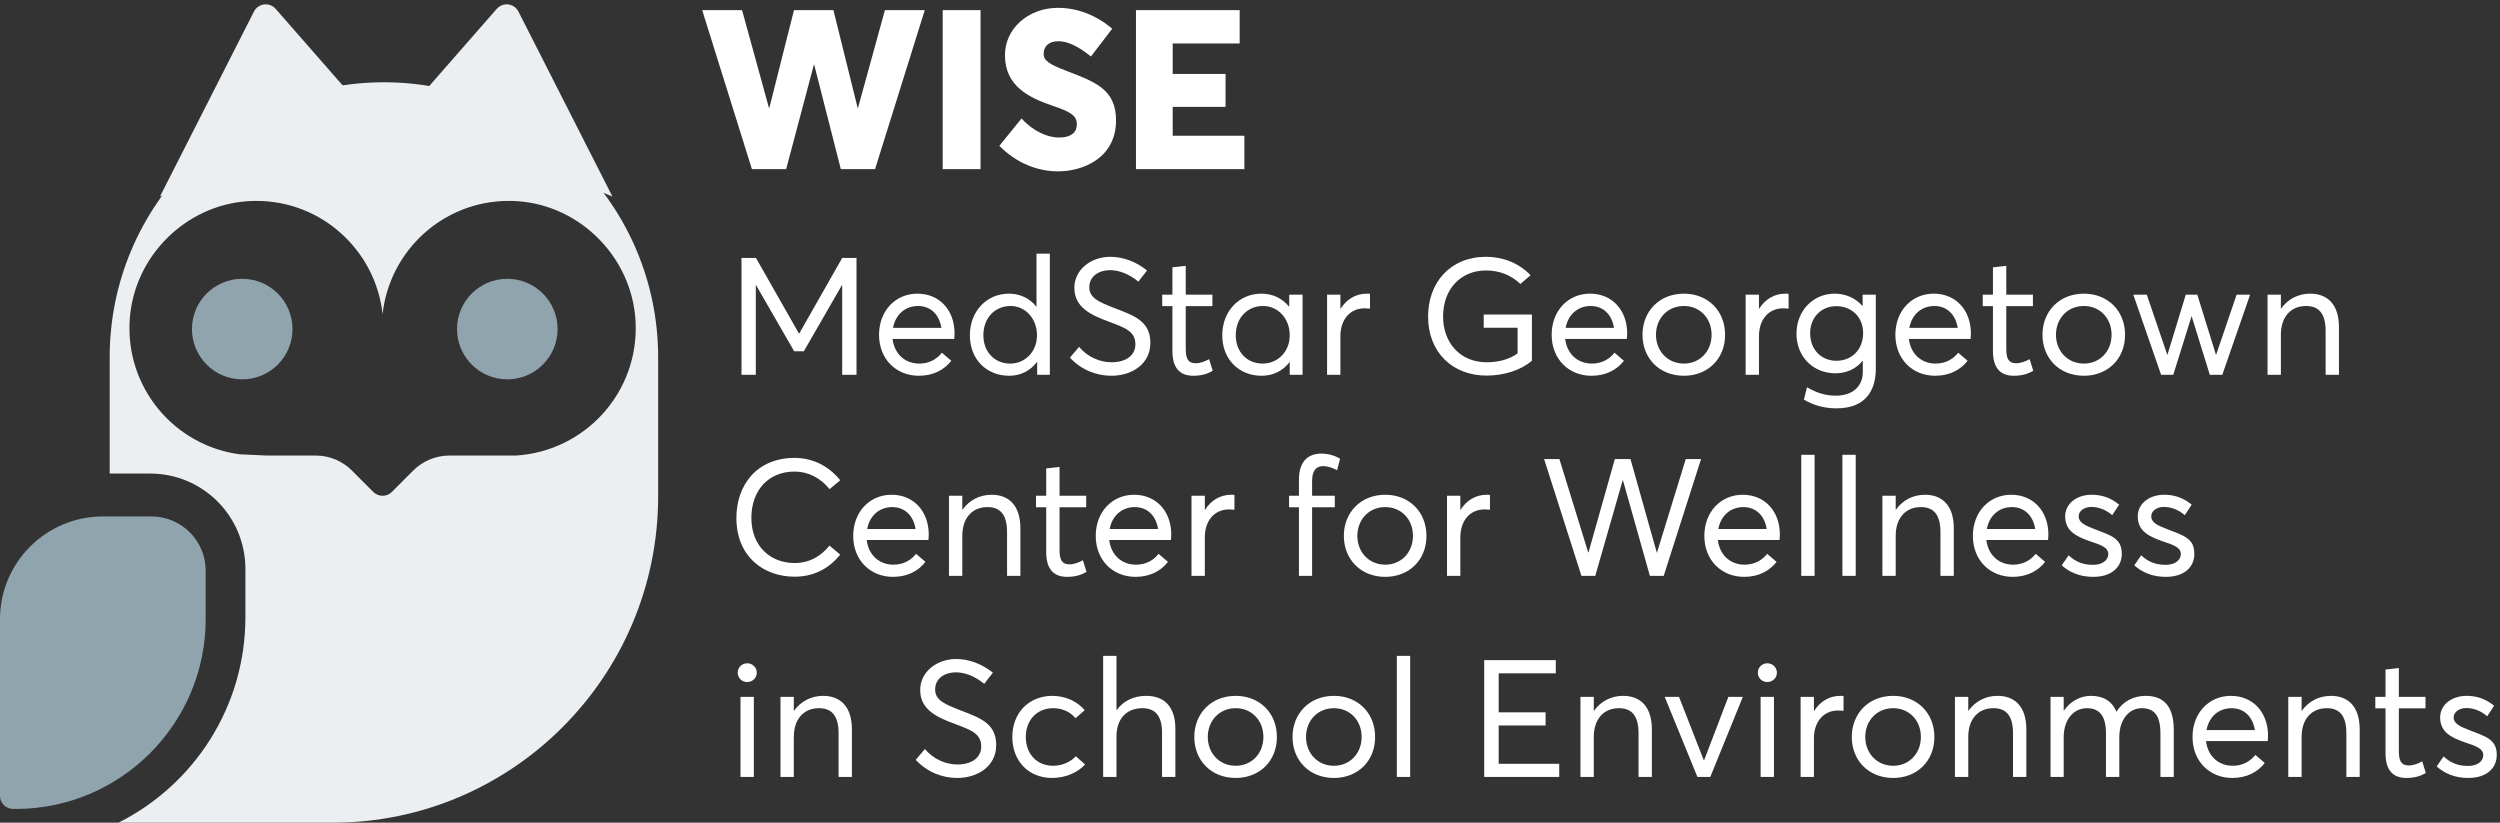 <?xml version="1.0" encoding="UTF-8"?>
<svg width="547px" height="180px" viewBox="0 0 547 180" version="1.1" xmlns="http://www.w3.org/2000/svg" xmlns:xlink="http://www.w3.org/1999/xlink">
    <rect x="0" y="0" width="547" height="180" fill="#333333" stroke="none"/>
    <!-- Generator: Sketch 50 (54983) - http://www.bohemiancoding.com/sketch -->
    <title>Group 2</title>
    <desc>Created with Sketch.</desc>
    <defs></defs>
    <g id="Logo" stroke="none" stroke-width="1" fill="none" fill-rule="evenodd">
        <g id="Artboard-Copy-7" transform="translate(-20, -29)">
            <g id="Group-2" transform="translate(20, 30)">
                <g id="Group">
                    <path d="M3.421,176 L2.88,176 C1.289,176 3.98885737e-15,174.711 -4.4408921e-16,173.12 L0,134.472 C0,122.082 10.094,112 22.5,112 L33.15,112 C39.684,112 45,117.31 45,123.835 L45,134.472 C45,157.371 26.348,176 3.421,176 Z" id="path-1-path" fill="#90A4AE"></path>
                    <path d="M72.808,179 L25.922,179 C42.373,170.742 53.695,153.732 53.695,134.03 L53.695,123.481 C53.695,111.959 44.379,102.616 32.885,102.616 L24,102.616 L24,77.159 C24,43.986 50.917,17 84,17 C117.085,17 144,43.988 144,77.159 L144,107.615 C144.002,146.977 112.065,179 72.808,179 Z M139.057,69.264 C138.308,55.431 127.084,43.988 113.299,43.027 C112.631,42.981 111.972,42.957 111.315,42.957 C97.017,42.957 85.249,53.792 83.711,67.718 C82.173,53.792 70.408,42.957 56.107,42.957 C55.446,42.957 54.779,42.981 54.108,43.027 C40.548,43.978 29.422,55.072 28.403,68.663 C27.275,83.727 38.109,96.461 52.362,98.392 L58.354,98.674 L69.083,98.674 C72.059,98.674 74.916,99.86 77.021,101.971 L81.67,106.632 C82.793,107.758 84.617,107.76 85.743,106.637 C85.745,106.635 85.746,106.633 85.748,106.632 L90.397,101.971 C92.502,99.86 95.357,98.674 98.335,98.674 L112.871,98.674 C127.996,97.753 139.9,84.824 139.057,69.264 Z" id="Combined-Shape" fill="#ECEFF1"></path>
                    <circle id="Oval" fill="#90A4AE" cx="53" cy="71" r="11"></circle>
                    <circle id="Oval-Copy" fill="#90A4AE" cx="111" cy="71" r="11"></circle>
                    <path d="M60.305,0.93 L80,23.433 L35,42 L55.57,1.522 C56.291,0.104 58.025,-0.462 59.443,0.259 C59.77,0.425 60.063,0.653 60.305,0.93 Z" id="Triangle-2" fill="#ECEFF1"></path>
                    <path d="M114.305,0.93 L134,23.433 L89,42 L109.57,1.522 C110.291,0.104 112.025,-0.462 113.443,0.259 C113.77,0.425 114.063,0.653 114.305,0.93 Z" id="Triangle-2-Copy" fill="#ECEFF1" transform="translate(111.5, 21) scale(-1, 1) translate(-111.5, -21) "></path>
                </g>
                <path d="M184.272,55.44 L187.404,55.44 L187.404,81 L184.272,81 L184.272,61.416 L184.2,61.416 L175.884,75.852 L173.76,75.852 L165.444,61.416 L165.372,61.416 L165.372,81 L162.24,81 L162.24,55.44 L165.408,55.44 L174.804,71.964 L174.876,71.964 L184.272,55.44 Z M208.86,71.964 C208.86,72.432 208.788,73.044 208.788,73.152 L195.288,73.152 C195.684,76.428 197.988,78.552 201.156,78.552 C203.352,78.552 205.008,77.544 206.088,76.176 L208.14,77.94 C206.628,79.884 204.252,81.216 201.048,81.216 C196.08,81.216 192.336,77.58 192.336,72.252 C192.336,66.96 195.972,63.252 200.724,63.252 C205.62,63.252 208.86,66.924 208.86,71.964 Z M200.868,65.952 C198.132,65.952 195.936,67.752 195.396,70.74 L205.98,70.74 C205.512,67.86 203.676,65.952 200.868,65.952 Z M226.788,54.504 L229.704,54.504 L229.704,81 L226.932,81 L226.932,78.228 L226.86,78.228 C225.456,80.1 223.332,81.216 220.812,81.216 C215.952,81.216 212.208,77.724 212.208,72.36 C212.208,67.176 215.808,63.252 220.776,63.252 C223.152,63.252 225.312,64.26 226.752,66.096 L226.788,66.096 L226.788,54.504 Z M221.064,78.552 C224.16,78.552 226.896,76.068 226.896,72.36 C226.896,68.76 224.412,65.952 221.1,65.952 C217.788,65.952 215.16,68.472 215.16,72.36 C215.16,75.888 217.5,78.552 221.064,78.552 Z M243.168,81.216 C239.964,81.216 236.652,79.992 234.096,77.256 L236.112,74.88 C237.948,77.148 240.72,78.264 243.204,78.264 C246.336,78.264 248.424,76.788 248.424,74.34 C248.424,71.46 246.12,70.704 242.7,69.408 C238.92,68.004 235.068,66.384 235.068,61.956 C235.068,58.14 238.524,55.224 242.88,55.188 C245.724,55.188 248.532,56.232 250.98,58.176 L249.072,60.624 C247.056,58.932 244.788,58.104 242.88,58.104 C240.504,58.104 238.344,59.4 238.344,61.812 C238.308,64.26 240.612,65.124 243.78,66.384 C248.1,68.04 251.7,69.228 251.7,74.016 C251.7,78.732 247.56,81.216 243.168,81.216 Z M261.096,81.216 C257.964,81.216 256.524,79.308 256.524,75.78 L256.524,65.988 L254.292,65.988 L254.292,63.468 L256.524,63.468 L256.524,57.492 L259.44,57.168 L259.44,63.468 L265.272,63.468 L265.272,65.988 L259.44,65.988 L259.44,75.348 C259.44,77.436 259.944,78.48 261.6,78.48 C262.644,78.48 263.724,78.048 264.552,77.58 L265.344,80.136 C264.372,80.676 263.148,81.216 261.096,81.216 Z M282.084,63.468 L285,63.468 L285,81 L282.192,81 L282.192,78.228 L282.156,78.228 C280.752,80.1 278.592,81.216 276.036,81.216 C271.176,81.216 267.432,77.724 267.432,72.36 C267.432,67.176 271.032,63.252 276,63.252 C278.412,63.252 280.572,64.26 282.048,66.096 L282.084,66.096 L282.084,63.468 Z M276.288,78.552 C279.456,78.552 282.192,76.068 282.192,72.36 C282.192,68.76 279.708,65.952 276.324,65.952 C273.012,65.952 270.384,68.472 270.384,72.36 C270.384,75.888 272.724,78.552 276.288,78.552 Z M299.04,63.252 C299.328,63.252 299.58,63.252 299.76,63.288 L299.76,66.528 C299.364,66.492 298.896,66.456 298.608,66.456 C295.296,66.456 293.28,69.012 293.28,72.54 L293.28,81 L290.364,81 L290.364,63.468 L293.28,63.468 L293.28,66.564 L293.316,66.564 C294.612,64.476 296.664,63.252 299.04,63.252 Z M324.636,67.824 L335.184,67.824 L335.184,77.94 C332.808,79.956 329.172,81.18 325.248,81.18 C317.904,81.18 312.468,76.176 312.468,68.256 C312.468,60.696 317.436,55.188 325.14,55.188 C328.596,55.188 332.16,56.376 334.896,59.22 L332.664,61.128 C330.612,59.184 328.092,58.176 325.104,58.176 C319.74,58.176 315.744,62.136 315.744,68.256 C315.744,74.016 319.524,78.264 325.248,78.264 C327.804,78.264 330.144,77.688 332.052,76.32 L332.052,70.704 L324.636,70.704 L324.636,67.824 Z M356.028,71.964 C356.028,72.432 355.956,73.044 355.956,73.152 L342.456,73.152 C342.852,76.428 345.156,78.552 348.324,78.552 C350.52,78.552 352.176,77.544 353.256,76.176 L355.308,77.94 C353.796,79.884 351.42,81.216 348.216,81.216 C343.248,81.216 339.504,77.58 339.504,72.252 C339.504,66.96 343.14,63.252 347.892,63.252 C352.788,63.252 356.028,66.924 356.028,71.964 Z M348.036,65.952 C345.3,65.952 343.104,67.752 342.564,70.74 L353.148,70.74 C352.68,67.86 350.844,65.952 348.036,65.952 Z M368.448,81.216 C362.976,81.216 359.376,77.292 359.376,72.252 C359.376,67.212 362.976,63.252 368.448,63.252 C373.596,63.252 377.448,66.924 377.448,72.252 C377.448,77.58 373.596,81.216 368.448,81.216 Z M368.448,78.552 C371.832,78.552 374.496,75.96 374.496,72.252 C374.496,68.508 371.832,65.952 368.448,65.952 C364.776,65.952 362.328,68.76 362.328,72.252 C362.328,75.744 364.812,78.552 368.448,78.552 Z M390.624,63.252 C390.912,63.252 391.164,63.252 391.344,63.288 L391.344,66.528 C390.948,66.492 390.48,66.456 390.192,66.456 C386.88,66.456 384.864,69.012 384.864,72.54 L384.864,81 L381.948,81 L381.948,63.468 L384.864,63.468 L384.864,66.564 L384.9,66.564 C386.196,64.476 388.248,63.252 390.624,63.252 Z M407.544,63.468 L410.424,63.468 L410.424,79.668 C410.424,84.744 407.94,88.344 401.82,88.344 C399.192,88.344 396.78,87.696 394.692,86.436 L395.376,83.736 C397.428,84.888 399.192,85.572 401.676,85.572 C405.636,85.572 407.58,83.268 407.58,80.424 L407.58,77.976 L407.508,77.976 C406.14,79.668 404.088,80.676 401.568,80.676 C396.888,80.676 393.072,77.22 393.072,72 C393.072,67.032 396.672,63.252 401.424,63.252 C403.764,63.252 405.96,64.188 407.472,65.916 L407.544,65.916 L407.544,63.468 Z M401.784,77.94 C405.312,77.94 407.652,75.348 407.652,71.856 C407.652,68.328 405.096,65.988 401.784,65.988 C398.436,65.988 396.06,68.508 396.06,71.892 C396.06,75.636 398.652,77.94 401.784,77.94 Z M431.232,71.964 C431.232,72.432 431.16,73.044 431.16,73.152 L417.66,73.152 C418.056,76.428 420.36,78.552 423.528,78.552 C425.724,78.552 427.38,77.544 428.46,76.176 L430.512,77.94 C429,79.884 426.624,81.216 423.42,81.216 C418.452,81.216 414.708,77.58 414.708,72.252 C414.708,66.96 418.344,63.252 423.096,63.252 C427.992,63.252 431.232,66.924 431.232,71.964 Z M423.24,65.952 C420.504,65.952 418.308,67.752 417.768,70.74 L428.352,70.74 C427.884,67.86 426.048,65.952 423.24,65.952 Z M440.628,81.216 C437.496,81.216 436.056,79.308 436.056,75.78 L436.056,65.988 L433.824,65.988 L433.824,63.468 L436.056,63.468 L436.056,57.492 L438.972,57.168 L438.972,63.468 L444.804,63.468 L444.804,65.988 L438.972,65.988 L438.972,75.348 C438.972,77.436 439.476,78.48 441.132,78.48 C442.176,78.48 443.256,78.048 444.084,77.58 L444.876,80.136 C443.904,80.676 442.68,81.216 440.628,81.216 Z M455.964,81.216 C450.492,81.216 446.892,77.292 446.892,72.252 C446.892,67.212 450.492,63.252 455.964,63.252 C461.112,63.252 464.964,66.924 464.964,72.252 C464.964,77.58 461.112,81.216 455.964,81.216 Z M455.964,78.552 C459.348,78.552 462.012,75.96 462.012,72.252 C462.012,68.508 459.348,65.952 455.964,65.952 C452.292,65.952 449.844,68.76 449.844,72.252 C449.844,75.744 452.328,78.552 455.964,78.552 Z M489.372,63.468 L492.324,63.468 L486.24,81 L483.504,81 L479.544,68.22 L479.508,68.22 L475.512,81 L472.848,81 L466.764,63.468 L469.716,63.468 L474.18,76.572 L474.252,76.572 L478.248,63.468 L480.768,63.468 L484.836,76.572 L484.908,76.572 L489.372,63.468 Z M505.464,63.252 C509.244,63.252 511.764,65.592 511.764,70.596 L511.764,81 L508.848,81 L508.848,71.424 C508.848,67.32 507.12,65.952 504.564,65.952 C501.252,65.952 499.056,68.292 499.056,72.252 L499.056,81 L496.14,81 L496.14,63.468 L499.056,63.468 L499.056,66.528 L499.092,66.528 C500.568,64.44 502.872,63.252 505.464,63.252 Z M173.868,125.18 C166.956,125.18 161.124,120.68 161.124,112.328 C161.124,105.056 165.66,99.188 173.868,99.188 C177.396,99.188 181.068,100.628 183.84,104.084 L181.5,106.028 C179.556,103.58 176.82,102.176 173.868,102.176 C168.036,102.176 164.4,106.388 164.4,112.328 C164.4,118.412 168.468,122.192 173.868,122.192 C177.18,122.192 179.7,120.608 181.5,118.376 L183.84,120.356 C181.608,123.128 178.368,125.18 173.868,125.18 Z M203.208,115.964 C203.208,116.432 203.136,117.044 203.136,117.152 L189.636,117.152 C190.032,120.428 192.336,122.552 195.504,122.552 C197.7,122.552 199.356,121.544 200.436,120.176 L202.488,121.94 C200.976,123.884 198.6,125.216 195.396,125.216 C190.428,125.216 186.684,121.58 186.684,116.252 C186.684,110.96 190.32,107.252 195.072,107.252 C199.968,107.252 203.208,110.924 203.208,115.964 Z M195.216,109.952 C192.48,109.952 190.284,111.752 189.744,114.74 L200.328,114.74 C199.86,111.86 198.024,109.952 195.216,109.952 Z M216.96,107.252 C220.74,107.252 223.26,109.592 223.26,114.596 L223.26,125 L220.344,125 L220.344,115.424 C220.344,111.32 218.616,109.952 216.06,109.952 C212.748,109.952 210.552,112.292 210.552,116.252 L210.552,125 L207.636,125 L207.636,107.468 L210.552,107.468 L210.552,110.528 L210.588,110.528 C212.064,108.44 214.368,107.252 216.96,107.252 Z M233.484,125.216 C230.352,125.216 228.912,123.308 228.912,119.78 L228.912,109.988 L226.68,109.988 L226.68,107.468 L228.912,107.468 L228.912,101.492 L231.828,101.168 L231.828,107.468 L237.66,107.468 L237.66,109.988 L231.828,109.988 L231.828,119.348 C231.828,121.436 232.332,122.48 233.988,122.48 C235.032,122.48 236.112,122.048 236.94,121.58 L237.732,124.136 C236.76,124.676 235.536,125.216 233.484,125.216 Z M256.272,115.964 C256.272,116.432 256.2,117.044 256.2,117.152 L242.7,117.152 C243.096,120.428 245.4,122.552 248.568,122.552 C250.764,122.552 252.42,121.544 253.5,120.176 L255.552,121.94 C254.04,123.884 251.664,125.216 248.46,125.216 C243.492,125.216 239.748,121.58 239.748,116.252 C239.748,110.96 243.384,107.252 248.136,107.252 C253.032,107.252 256.272,110.924 256.272,115.964 Z M248.28,109.952 C245.544,109.952 243.348,111.752 242.808,114.74 L253.392,114.74 C252.924,111.86 251.088,109.952 248.28,109.952 Z M269.376,107.252 C269.664,107.252 269.916,107.252 270.096,107.288 L270.096,110.528 C269.7,110.492 269.232,110.456 268.944,110.456 C265.632,110.456 263.616,113.012 263.616,116.54 L263.616,125 L260.7,125 L260.7,107.468 L263.616,107.468 L263.616,110.564 L263.652,110.564 C264.948,108.476 267,107.252 269.376,107.252 Z M284.208,125 L284.208,109.988 L282.048,109.988 L282.048,107.468 L284.208,107.468 L284.208,103.94 C284.208,100.16 286.008,98.252 289.104,98.252 C290.868,98.252 292.236,98.792 293.208,99.368 L292.56,101.888 C291.444,101.312 290.436,100.988 289.5,100.988 C288.06,100.988 287.088,101.888 287.088,104.192 L287.088,107.468 L292.056,107.468 L292.056,109.988 L287.088,109.988 L287.088,125 L284.208,125 Z M303.108,125.216 C297.636,125.216 294.036,121.292 294.036,116.252 C294.036,111.212 297.636,107.252 303.108,107.252 C308.256,107.252 312.108,110.924 312.108,116.252 C312.108,121.58 308.256,125.216 303.108,125.216 Z M303.108,122.552 C306.492,122.552 309.156,119.96 309.156,116.252 C309.156,112.508 306.492,109.952 303.108,109.952 C299.436,109.952 296.988,112.76 296.988,116.252 C296.988,119.744 299.472,122.552 303.108,122.552 Z M325.284,107.252 C325.572,107.252 325.824,107.252 326.004,107.288 L326.004,110.528 C325.608,110.492 325.14,110.456 324.852,110.456 C321.54,110.456 319.524,113.012 319.524,116.54 L319.524,125 L316.608,125 L316.608,107.468 L319.524,107.468 L319.524,110.564 L319.56,110.564 C320.856,108.476 322.908,107.252 325.284,107.252 Z M368.844,99.44 L372.192,99.44 L364.02,125 L360.996,125 L355.092,104.048 L355.056,104.048 L349.044,125 L346.02,125 L337.848,99.44 L341.196,99.44 L347.496,119.852 L347.568,119.852 L353.328,99.44 L356.748,99.44 L362.508,119.924 L362.544,119.924 L368.844,99.44 Z M389.436,115.964 C389.436,116.432 389.364,117.044 389.364,117.152 L375.864,117.152 C376.26,120.428 378.564,122.552 381.732,122.552 C383.928,122.552 385.584,121.544 386.664,120.176 L388.716,121.94 C387.204,123.884 384.828,125.216 381.624,125.216 C376.656,125.216 372.912,121.58 372.912,116.252 C372.912,110.96 376.548,107.252 381.3,107.252 C386.196,107.252 389.436,110.924 389.436,115.964 Z M381.444,109.952 C378.708,109.952 376.512,111.752 375.972,114.74 L386.556,114.74 C386.088,111.86 384.252,109.952 381.444,109.952 Z M394.116,125 L394.116,98.504 L397.032,98.504 L397.032,125 L394.116,125 Z M403.116,125 L403.116,98.504 L406.032,98.504 L406.032,125 L403.116,125 Z M421.188,107.252 C424.968,107.252 427.488,109.592 427.488,114.596 L427.488,125 L424.572,125 L424.572,115.424 C424.572,111.32 422.844,109.952 420.288,109.952 C416.976,109.952 414.78,112.292 414.78,116.252 L414.78,125 L411.864,125 L411.864,107.468 L414.78,107.468 L414.78,110.528 L414.816,110.528 C416.292,108.44 418.596,107.252 421.188,107.252 Z M448.188,115.964 C448.188,116.432 448.116,117.044 448.116,117.152 L434.616,117.152 C435.012,120.428 437.316,122.552 440.484,122.552 C442.68,122.552 444.336,121.544 445.416,120.176 L447.468,121.94 C445.956,123.884 443.58,125.216 440.376,125.216 C435.408,125.216 431.664,121.58 431.664,116.252 C431.664,110.96 435.3,107.252 440.052,107.252 C444.948,107.252 448.188,110.924 448.188,115.964 Z M440.196,109.952 C437.46,109.952 435.264,111.752 434.724,114.74 L445.308,114.74 C444.84,111.86 443.004,109.952 440.196,109.952 Z M457.98,125.216 C455.1,125.216 452.832,124.244 451.104,122.696 L452.616,120.5 C453.984,121.76 455.496,122.588 457.98,122.588 C460.068,122.588 461.292,121.508 461.292,120.248 C461.292,118.736 459.672,118.232 457.116,117.368 C454.272,116.36 451.86,115.172 451.86,111.968 C451.86,109.268 454.308,107.252 457.656,107.252 C459.744,107.252 461.724,107.828 463.668,109.412 L462.156,111.716 C460.608,110.384 458.988,109.916 457.512,109.916 C456.18,109.916 454.812,110.708 454.812,111.968 C454.812,113.336 456.252,113.984 458.124,114.704 C461.832,116.144 464.28,116.756 464.244,120.212 C464.244,122.948 462.192,125.216 457.98,125.216 Z M473.856,125.216 C470.976,125.216 468.708,124.244 466.98,122.696 L468.492,120.5 C469.86,121.76 471.372,122.588 473.856,122.588 C475.944,122.588 477.168,121.508 477.168,120.248 C477.168,118.736 475.548,118.232 472.992,117.368 C470.148,116.36 467.736,115.172 467.736,111.968 C467.736,109.268 470.184,107.252 473.532,107.252 C475.62,107.252 477.6,107.828 479.544,109.412 L478.032,111.716 C476.484,110.384 474.864,109.916 473.388,109.916 C472.056,109.916 470.688,110.708 470.688,111.968 C470.688,113.336 472.128,113.984 474,114.704 C477.708,116.144 480.156,116.756 480.12,120.212 C480.12,122.948 478.068,125.216 473.856,125.216 Z M163.5,148.228 C162.312,148.228 161.412,147.328 161.412,146.176 C161.412,145.06 162.312,144.124 163.5,144.124 C164.652,144.124 165.588,145.06 165.588,146.176 C165.588,147.328 164.652,148.228 163.5,148.228 Z M162.024,169 L162.024,151.468 L164.94,151.468 L164.94,169 L162.024,169 Z M180.096,151.252 C183.876,151.252 186.396,153.592 186.396,158.596 L186.396,169 L183.48,169 L183.48,159.424 C183.48,155.32 181.752,153.952 179.196,153.952 C175.884,153.952 173.688,156.292 173.688,160.252 L173.688,169 L170.772,169 L170.772,151.468 L173.688,151.468 L173.688,154.528 L173.724,154.528 C175.2,152.44 177.504,151.252 180.096,151.252 Z M209.436,169.216 C206.232,169.216 202.92,167.992 200.364,165.256 L202.38,162.88 C204.216,165.148 206.988,166.264 209.472,166.264 C212.604,166.264 214.692,164.788 214.692,162.34 C214.692,159.46 212.388,158.704 208.968,157.408 C205.188,156.004 201.336,154.384 201.336,149.956 C201.336,146.14 204.792,143.224 209.148,143.188 C211.992,143.188 214.8,144.232 217.248,146.176 L215.34,148.624 C213.324,146.932 211.056,146.104 209.148,146.104 C206.772,146.104 204.612,147.4 204.612,149.812 C204.576,152.26 206.88,153.124 210.048,154.384 C214.368,156.04 217.968,157.228 217.968,162.016 C217.968,166.732 213.828,169.216 209.436,169.216 Z M230.172,169.216 C225.132,169.216 221.496,165.58 221.496,160.252 C221.496,154.96 225.132,151.252 230.28,151.252 C232.908,151.252 235.608,152.332 237.336,154.384 L235.32,156.148 C234.24,154.816 232.512,153.952 230.424,153.952 C226.896,153.952 224.448,156.544 224.448,160.252 C224.448,163.996 226.896,166.552 230.424,166.552 C232.476,166.552 234.312,165.652 235.392,164.464 L237.408,166.264 C235.932,167.92 233.304,169.216 230.172,169.216 Z M250.8,151.252 C254.616,151.252 257.172,153.484 257.172,158.488 L257.172,169 L254.256,169 L254.256,159.316 C254.256,155.356 252.528,153.952 249.972,153.952 C246.48,153.952 244.284,156.256 244.284,160.18 L244.284,169 L241.368,169 L241.368,142.504 L244.284,142.504 L244.284,154.348 L244.356,154.348 C245.796,152.332 248.1,151.252 250.8,151.252 Z M270.384,169.216 C264.912,169.216 261.312,165.292 261.312,160.252 C261.312,155.212 264.912,151.252 270.384,151.252 C275.532,151.252 279.384,154.924 279.384,160.252 C279.384,165.58 275.532,169.216 270.384,169.216 Z M270.384,166.552 C273.768,166.552 276.432,163.96 276.432,160.252 C276.432,156.508 273.768,153.952 270.384,153.952 C266.712,153.952 264.264,156.76 264.264,160.252 C264.264,163.744 266.748,166.552 270.384,166.552 Z M291.876,169.216 C286.404,169.216 282.804,165.292 282.804,160.252 C282.804,155.212 286.404,151.252 291.876,151.252 C297.024,151.252 300.876,154.924 300.876,160.252 C300.876,165.58 297.024,169.216 291.876,169.216 Z M291.876,166.552 C295.26,166.552 297.924,163.96 297.924,160.252 C297.924,156.508 295.26,153.952 291.876,153.952 C288.204,153.952 285.756,156.76 285.756,160.252 C285.756,163.744 288.24,166.552 291.876,166.552 Z M305.628,169 L305.628,142.504 L308.544,142.504 L308.544,169 L305.628,169 Z M324.744,169 L324.744,143.44 L340.404,143.44 L340.404,146.32 L327.912,146.32 L327.912,154.852 L338.172,154.852 L338.172,157.732 L327.912,157.732 L327.912,166.12 L341.16,166.12 L341.16,169 L324.744,169 Z M355.128,151.252 C358.908,151.252 361.428,153.592 361.428,158.596 L361.428,169 L358.512,169 L358.512,159.424 C358.512,155.32 356.784,153.952 354.228,153.952 C350.916,153.952 348.72,156.292 348.72,160.252 L348.72,169 L345.804,169 L345.804,151.468 L348.72,151.468 L348.72,154.528 L348.756,154.528 C350.232,152.44 352.536,151.252 355.128,151.252 Z M378.168,151.468 L381.336,151.468 L374.208,169 L371.4,169 L364.236,151.468 L367.368,151.468 L372.768,165.292 L372.876,165.292 L378.168,151.468 Z M386.7,148.228 C385.512,148.228 384.612,147.328 384.612,146.176 C384.612,145.06 385.512,144.124 386.7,144.124 C387.852,144.124 388.788,145.06 388.788,146.176 C388.788,147.328 387.852,148.228 386.7,148.228 Z M385.224,169 L385.224,151.468 L388.14,151.468 L388.14,169 L385.224,169 Z M402.648,151.252 C402.936,151.252 403.188,151.252 403.368,151.288 L403.368,154.528 C402.972,154.492 402.504,154.456 402.216,154.456 C398.904,154.456 396.888,157.012 396.888,160.54 L396.888,169 L393.972,169 L393.972,151.468 L396.888,151.468 L396.888,154.564 L396.924,154.564 C398.22,152.476 400.272,151.252 402.648,151.252 Z M414.24,169.216 C408.768,169.216 405.168,165.292 405.168,160.252 C405.168,155.212 408.768,151.252 414.24,151.252 C419.388,151.252 423.24,154.924 423.24,160.252 C423.24,165.58 419.388,169.216 414.24,169.216 Z M414.24,166.552 C417.624,166.552 420.288,163.96 420.288,160.252 C420.288,156.508 417.624,153.952 414.24,153.952 C410.568,153.952 408.12,156.76 408.12,160.252 C408.12,163.744 410.604,166.552 414.24,166.552 Z M437.064,151.252 C440.844,151.252 443.364,153.592 443.364,158.596 L443.364,169 L440.448,169 L440.448,159.424 C440.448,155.32 438.72,153.952 436.164,153.952 C432.852,153.952 430.656,156.292 430.656,160.252 L430.656,169 L427.74,169 L427.74,151.468 L430.656,151.468 L430.656,154.528 L430.692,154.528 C432.168,152.44 434.472,151.252 437.064,151.252 Z M469.464,151.252 C473.46,151.252 475.62,153.556 475.62,158.74 L475.62,169 L472.704,169 L472.704,159.532 C472.704,155.572 471.372,153.952 468.6,153.952 C465.9,153.952 463.704,156.364 463.704,160.288 L463.704,169 L460.788,169 L460.788,159.496 C460.788,155.608 459.348,153.952 456.612,153.952 C453.768,153.952 451.536,156.364 451.536,160.288 L451.536,169 L448.656,169 L448.656,151.468 L451.536,151.468 L451.536,154.492 L451.572,154.492 C453.012,152.404 455.208,151.252 457.476,151.252 C460.176,151.252 462.12,152.368 463.056,154.708 L463.092,154.708 C464.496,152.476 466.8,151.252 469.464,151.252 Z M496.248,159.964 C496.248,160.432 496.176,161.044 496.176,161.152 L482.676,161.152 C483.072,164.428 485.376,166.552 488.544,166.552 C490.74,166.552 492.396,165.544 493.476,164.176 L495.528,165.94 C494.016,167.884 491.64,169.216 488.436,169.216 C483.468,169.216 479.724,165.58 479.724,160.252 C479.724,154.96 483.36,151.252 488.112,151.252 C493.008,151.252 496.248,154.924 496.248,159.964 Z M488.256,153.952 C485.52,153.952 483.324,155.752 482.784,158.74 L493.368,158.74 C492.9,155.86 491.064,153.952 488.256,153.952 Z M510,151.252 C513.78,151.252 516.3,153.592 516.3,158.596 L516.3,169 L513.384,169 L513.384,159.424 C513.384,155.32 511.656,153.952 509.1,153.952 C505.788,153.952 503.592,156.292 503.592,160.252 L503.592,169 L500.676,169 L500.676,151.468 L503.592,151.468 L503.592,154.528 L503.628,154.528 C505.104,152.44 507.408,151.252 510,151.252 Z M526.524,169.216 C523.392,169.216 521.952,167.308 521.952,163.78 L521.952,153.988 L519.72,153.988 L519.72,151.468 L521.952,151.468 L521.952,145.492 L524.868,145.168 L524.868,151.468 L530.7,151.468 L530.7,153.988 L524.868,153.988 L524.868,163.348 C524.868,165.436 525.372,166.48 527.028,166.48 C528.072,166.48 529.152,166.048 529.98,165.58 L530.772,168.136 C529.8,168.676 528.576,169.216 526.524,169.216 Z M540.024,169.216 C537.144,169.216 534.876,168.244 533.148,166.696 L534.66,164.5 C536.028,165.76 537.54,166.588 540.024,166.588 C542.112,166.588 543.336,165.508 543.336,164.248 C543.336,162.736 541.716,162.232 539.16,161.368 C536.316,160.36 533.904,159.172 533.904,155.968 C533.904,153.268 536.352,151.252 539.7,151.252 C541.788,151.252 543.768,151.828 545.712,153.412 L544.2,155.716 C542.652,154.384 541.032,153.916 539.556,153.916 C538.224,153.916 536.856,154.708 536.856,155.968 C536.856,157.336 538.296,157.984 540.168,158.704 C543.876,160.144 546.324,160.756 546.288,164.212 C546.288,166.948 544.236,169.216 540.024,169.216 Z" id="MedStar-Georgetown-C" fill="#FFFFFF"></path>
                <path d="M193.621,1.21 L202.343,1.21 L191.465,36 L183.968,36 L178.137,13.117 L178.088,13.117 L172.012,36 L164.515,36 L153.637,1.21 L162.359,1.21 L168.239,22.574 L168.337,22.574 L173.727,1.21 L182.351,1.21 L187.643,22.574 L187.741,22.574 L193.621,1.21 Z M206.263,36 L206.263,1.21 L214.544,1.21 L214.544,36 L206.263,36 Z M231.498,36.49 C227.039,36.49 222.433,34.726 218.66,30.904 L223.511,24.926 C226.157,27.817 229.293,29.091 231.694,29.091 C234.536,29.091 235.614,27.817 235.614,26.249 C235.614,24.338 234.389,23.505 230.42,22.182 C225.128,20.369 219.885,17.87 219.885,11.059 C219.885,5.277 224.932,0.818 231.253,0.72 C235.81,0.671 239.926,2.386 243.356,5.277 L238.701,11.353 C235.761,9.001 233.507,8.021 231.547,8.021 C229.587,8.021 228.362,9.05 228.362,10.716 C228.313,12.284 229.587,13.068 233.409,14.538 C239.534,16.89 244.189,18.507 244.189,25.318 C244.189,33.501 237.084,36.49 231.498,36.49 Z M248.55,36 L248.55,1.21 L271.237,1.21 L271.237,8.511 L256.586,8.511 L256.586,15.175 L268.15,15.175 L268.15,22.378 L256.586,22.378 L256.586,28.699 L272.266,28.699 L272.266,36 L248.55,36 Z" id="WISE" fill="#FFFFFF"></path>
            </g>
        </g>
    </g>
</svg>